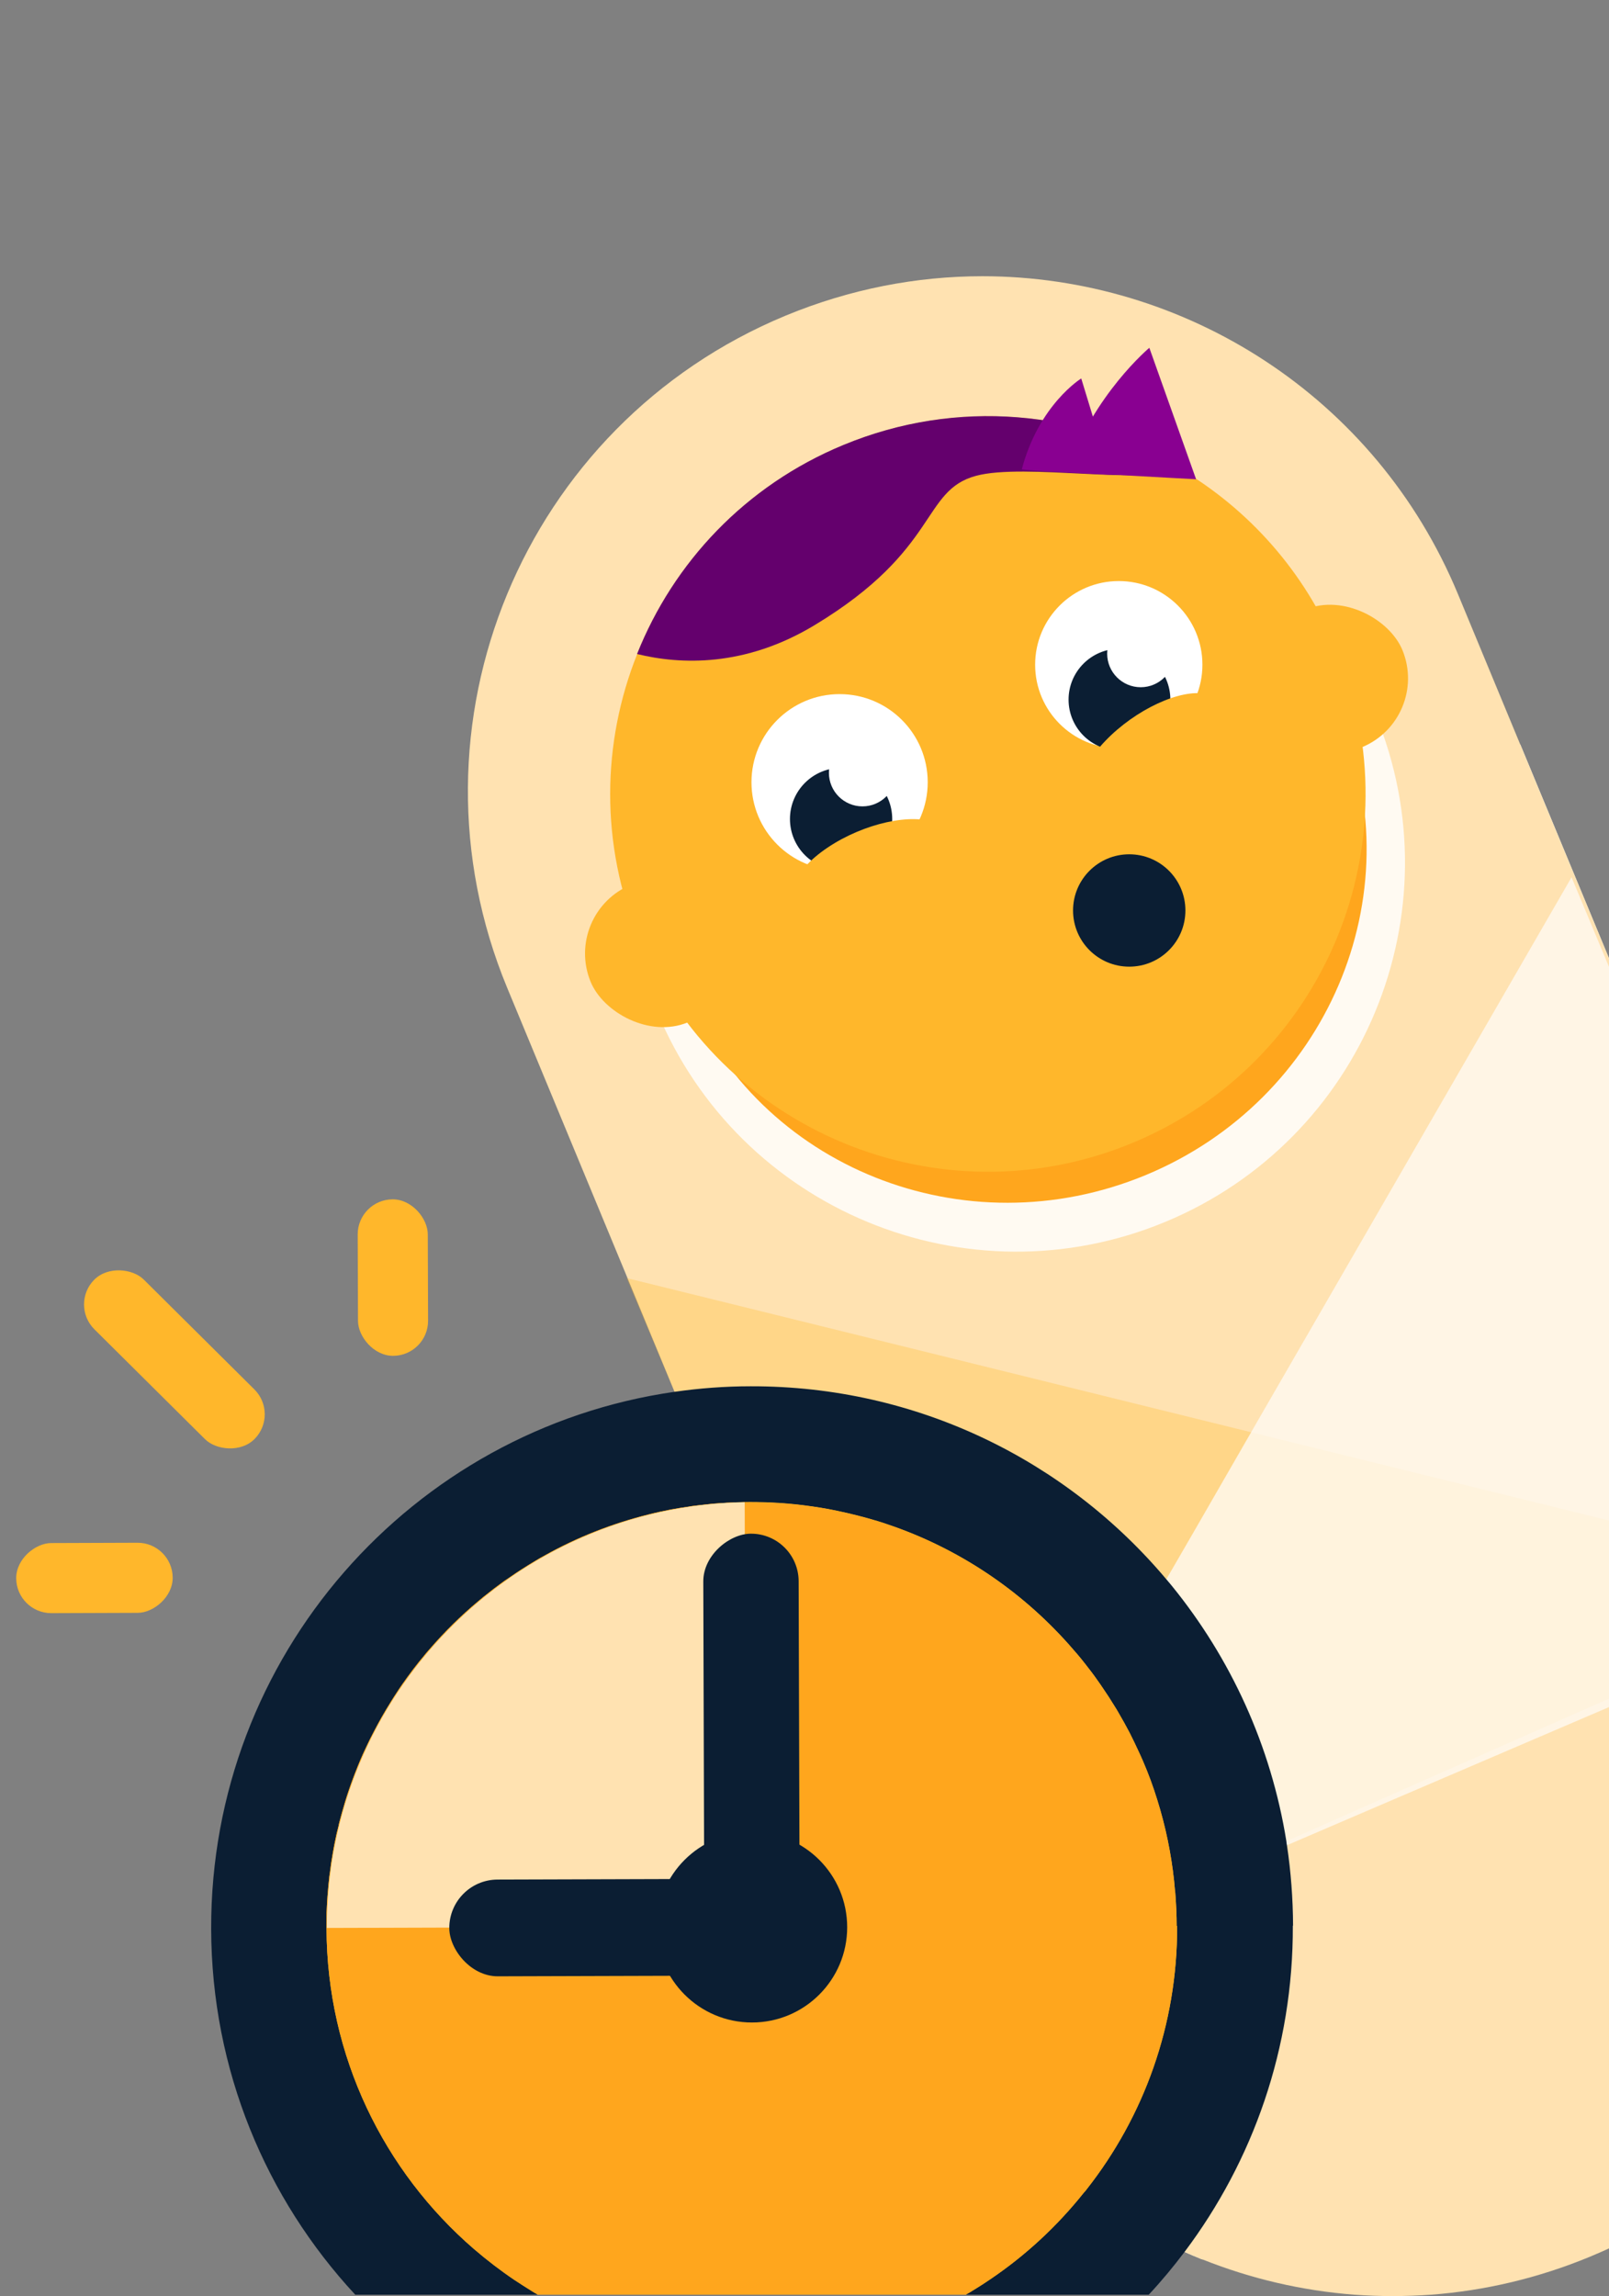 <?xml version="1.0" encoding="UTF-8"?><svg id="Layer_1" xmlns="http://www.w3.org/2000/svg" viewBox="0 0 140.05 199.83"><rect x="0" y="0" width="140.05" height="199.83" fill="#808080" stroke="none"/><defs><style>.cls-1{fill:#890091;}.cls-1,.cls-2,.cls-3,.cls-4,.cls-5,.cls-6,.cls-7,.cls-8,.cls-9,.cls-10{stroke-width:0px;}.cls-2{fill:#64006d;}.cls-3{opacity:.3;}.cls-3,.cls-7{fill:#ffb72b;}.cls-4{fill:#ffa61d;}.cls-5,.cls-8{fill:#fffaf2;}.cls-6{fill:#ffe2b1;}.cls-8{opacity:.8;}.cls-9{fill:#fff;}.cls-10{fill:#0b1e33;}</style></defs><path class="cls-9" d="M140.05,83.46v27.8l-7.91,19.11-10.63,25.65-.25.6-16.57,40.03h0c-.06-.02-.14-.05-.2-.07-.1-.04-.19-.08-.28-.12-.26-.1-.51-.21-.76-.32-.11-.05-.23-.1-.34-.15-.06-.03-.12-.05-.17-.08-.37-.16-.73-.33-1.1-.51-.14-.05-.27-.12-.4-.19-.27-.13-.54-.26-.8-.4-.31-.16-.61-.32-.9-.48-.37-.2-.75-.41-1.11-.64-.35-.19-.69-.39-1.02-.61-.38-.23-.76-.48-1.13-.72-.26-.17-.52-.35-.78-.52-.24-.16-.48-.33-.7-.5-.22-.16-.43-.31-.64-.47,0,0,0,0,0,0-.19-.14-.37-.27-.57-.43-.25-.18-.49-.37-.73-.58-.2-.15-.4-.31-.59-.48-.22-.18-.44-.37-.66-.57-.18-.16-.37-.31-.54-.48-.32-.29-.64-.58-.96-.89l-.05-.05c-.37-.36-.73-.71-1.1-1.09-.04-.04-.07-.07-.1-.11-.36-.37-.7-.73-1.04-1.11-.03-.02-.05-.05-.06-.07-.37-.39-.71-.79-1.05-1.21,0,0-.02,0-.02-.02-.29-.35-.58-.69-.85-1.05-.15-.17-.28-.35-.4-.53-.2-.25-.38-.5-.58-.76-.11-.15-.22-.3-.33-.47-.06-.08-.13-.17-.19-.26-.05-.06-.09-.13-.14-.19v-.02s4.07-9.79,4.07-9.79l.04-.09,8.93-21.55,4.57-11.04,1.99-4.81,3.67-8.87,24.66-59.56,7.75,18.68Z"/><path class="cls-6" d="M140.05,83.46v112.22c-.55.26-1.11.49-1.67.73-4.52,1.87-9.17,2.95-13.8,3.3-2.25.16-4.5.16-6.71,0-4.55-.35-8.99-1.39-13.18-3.06-.06-.02-.14-.05-.2-.07-.1-.04-.19-.08-.28-.12-.26-.1-.51-.21-.76-.32-.11-.05-.23-.1-.34-.15h0c-.06-.03-.12-.05-.17-.08-.37-.16-.73-.33-1.1-.51-.14-.05-.27-.12-.4-.19-.27-.13-.54-.26-.8-.4-.31-.16-.61-.32-.9-.48-.37-.2-.75-.41-1.11-.64-.35-.19-.69-.39-1.02-.61-.38-.23-.76-.48-1.13-.72-.26-.17-.52-.35-.78-.52-.24-.16-.48-.33-.7-.5-.22-.16-.43-.31-.64-.47,0,0,0,0,0,0-.19-.14-.37-.27-.57-.43-.25-.18-.49-.37-.73-.58-.2-.15-.4-.31-.59-.48-.22-.18-.44-.37-.66-.57-.18-.16-.37-.31-.54-.48-.32-.29-.64-.58-.96-.89l-.05-.05c-.37-.36-.73-.71-1.1-1.09-.04-.04-.07-.07-.1-.11-.36-.37-.7-.73-1.04-1.11-.03-.02-.05-.05-.06-.07-.37-.39-.71-.79-1.05-1.21,0,0-.02,0-.02-.02-.29-.35-.58-.69-.85-1.05-.15-.17-.28-.35-.4-.53-.2-.25-.38-.5-.58-.76-.11-.15-.22-.3-.33-.47-.06-.08-.13-.17-.19-.26-.05-.06-.09-.14-.13-.21-1.41-2.02-2.65-4.18-3.72-6.47-.05-.08-.08-.16-.13-.25-.23-.52-.47-1.05-.69-1.59l-10.32-24.9h0s-4.71-11.38-4.71-11.38h0s-.9-2.17-.9-2.17l-1.21-2.9v-.02l-4.01-9.68-.05-.12-4.04-9.76-10.48-25.28c-9.47-22.85,1.38-49.04,24.23-58.51,5.61-2.32,11.41-3.43,17.13-3.43,17.57,0,34.24,10.42,41.39,27.66l5.42,13.08,7.75,18.68Z"/><path class="cls-5" d="M119.71,62.14c7.15,17.26-1.05,37.06-18.3,44.21-17.26,7.15-37.06-1.05-44.21-18.3-3.51-8.48-3.32-17.58-.17-25.48,3.26-8.19,9.7-15.09,18.47-18.73,10.21-4.23,21.3-3.09,30.14,2.11,6.11,3.6,11.14,9.15,14.06,16.19Z"/><path class="cls-4" d="M116.7,62.6c6.37,15.38-1.23,33.14-16.98,39.67-15.75,6.52-33.69-.65-40.06-16.03-3.13-7.55-2.89-15.69.04-22.78,3.03-7.35,8.93-13.57,16.94-16.88,9.31-3.86,19.39-2.93,27.39,1.66,5.53,3.18,10.06,8.09,12.66,14.37Z"/><rect class="cls-7" x="48.57" y="64.54" width="76.33" height="12.96" rx="6.48" ry="6.48" transform="translate(-20.4 38.03) rotate(-22.2)"/><polygon class="cls-3" points="140.05 132.33 140.05 147.84 121.51 156.02 111.95 160.25 102.32 164.5 88.49 170.6 82.57 173.21 80.92 173.94 80.91 173.92 80.73 173.47 69.54 146.87 64.83 135.68 64.83 135.67 64 133.71 62.79 130.82 62.78 130.81 58.71 121.13 58.66 121.01 54.54 111.23 54.62 111.25 107.64 124.34 108.9 124.65 132.14 130.38 140.05 132.33"/><polygon class="cls-8" points="140.05 84.15 140.05 148.57 121.27 156.62 112 160.6 102.35 164.74 88.45 170.69 82.57 173.21 80.91 173.92 80.67 174.02 80.32 174.17 80.55 173.77 80.73 173.47 96.05 146.91 96.06 146.91 101.51 137.46 103.97 133.21 108.9 124.65 136.79 76.35 140.05 84.15"/><path class="cls-7" d="M116.35,56.52c6.95,16.77-1.02,36-17.78,42.95s-36-1.02-42.95-17.78c-3.41-8.24-3.23-17.08-.16-24.76,3.17-7.95,9.42-14.66,17.95-18.19,9.92-4.11,20.69-3.01,29.29,2.05,5.93,3.5,10.83,8.89,13.66,15.73Z"/><path class="cls-2" d="M102.68,40.79c-2.85,1.49-13.48-.52-17.72.62-4.79,1.29-3.13,6.4-14.06,13-6.06,3.66-11.67,3.44-15.45,2.51,3.17-7.95,9.42-14.66,17.95-18.19,9.92-4.11,20.69-3.01,29.29,2.05Z"/><circle class="cls-9" cx="97.38" cy="57.85" r="7.28"/><circle class="cls-10" cx="97.44" cy="60.89" r="4.43"/><circle class="cls-9" cx="99.29" cy="56.89" r="2.92"/><circle class="cls-9" cx="73.08" cy="68.08" r="7.67"/><circle class="cls-10" cx="73.21" cy="71.28" r="4.45"/><circle class="cls-9" cx="75.07" cy="67.26" r="2.92"/><path class="cls-7" d="M104.99,60.4c-2.23-.48-6.16,1.35-8.78,4.08-2.61,2.73-2.92,5.33-.69,5.81s6.16-1.35,8.78-4.08c2.61-2.73,2.92-5.33.69-5.81Z"/><path class="cls-7" d="M81.51,71.66c-2.08-.95-6.31-.01-9.45,2.09s-4,4.57-1.93,5.52c2.08.95,6.31.01,9.45-2.09,3.14-2.1,4-4.57,1.93-5.52Z"/><path class="cls-1" d="M100.04,30.27s-4.86,4.06-7.15,10.74c-.04.11,11.22.7,11.22.7l-4.07-11.44Z"/><path class="cls-1" d="M94.11,32.94s-3.68,2.26-5.17,7.9c-.03.1,7.73.48,7.73.48l-2.56-8.39Z"/><circle class="cls-10" cx="98.29" cy="79.24" r="4.89"/><rect class="cls-7" x="12.13" y="108.48" width="6.1" height="19.67" rx="3.05" ry="3.05" transform="translate(-79.47 45.71) rotate(-45.2)"/><rect class="cls-7" x="31.14" y="104.38" width="6.1" height="13.62" rx="3.05" ry="3.05" transform="translate(-.38 .12) rotate(-.2)"/><rect class="cls-7" x="5.17" y="130.53" width="6.1" height="13.62" rx="3.05" ry="3.05" transform="translate(-129.09 146.03) rotate(-90.2)"/><path class="cls-10" d="M112.53,167.59c.04,10.65-3.47,20.48-9.42,28.39h0c-.98,1.3-2.02,2.55-3.12,3.73H30.92c-7.76-8.36-12.51-19.54-12.54-31.84-.06-23.75,17.47-43.46,40.34-46.74,2.16-.31,4.36-.48,6.61-.48,14.53-.04,27.54,6.5,36.2,16.81.16.18.31.37.47.56,5.11,6.28,8.63,13.89,9.97,22.24,0,.11.03.23.05.35.34,2.27.52,4.61.53,6.99Z"/><path class="cls-7" d="M102.46,167.61c.03,8.64-2.91,16.61-7.87,22.92-.08.11-.16.21-.26.31h0c-2.32,2.91-5.06,5.45-8.14,7.53-.48.33-.98.65-1.49.96-.21.13-.42.26-.63.37h-37.27c-.17-.1-.35-.2-.52-.31-.5-.31-1-.63-1.5-.96-1.23-.83-2.4-1.73-3.53-2.7-7.83-6.76-12.79-16.75-12.83-27.9v-.05c0-.26,0-.52,0-.79,0-.17,0-.35,0-.52.03-.63.06-1.26.12-1.89.03-.37.06-.75.11-1.11,0-.14.03-.27.05-.4.07-.61.16-1.22.27-1.83.05-.32.12-.64.18-.96.09-.46.19-.9.31-1.35.02-.12.05-.24.08-.36.16-.61.33-1.21.51-1.81.09-.3.19-.6.29-.9.12-.36.25-.71.38-1.07.07-.2.16-.41.23-.6.28-.72.58-1.43.92-2.14.21-.45.43-.9.66-1.33.46-.89.95-1.75,1.47-2.58.19-.31.38-.61.58-.91.09-.15.19-.28.28-.42.11-.16.21-.31.33-.47.17-.25.35-.49.53-.73.13-.18.26-.36.4-.53.22-.29.45-.58.69-.86.18-.23.37-.46.57-.68,1.32-1.53,2.75-2.94,4.3-4.23.29-.25.58-.48.88-.71.29-.23.58-.46.89-.68.29-.22.58-.43.88-.62.75-.53,1.52-1.01,2.3-1.48.26-.16.51-.3.77-.44,2.83-1.59,5.9-2.8,9.14-3.6.58-.15,1.18-.27,1.77-.39.53-.1,1.06-.19,1.59-.26.07,0,.15-.03.23-.04.13-.02.26-.04.39-.05.17-.02.35-.05.52-.06.54-.07,1.09-.13,1.64-.16h.05c.34-.03.68-.05,1.02-.05.51-.04,1.02-.05,1.54-.05,1.6,0,3.18.09,4.72.29.95.12,1.9.27,2.84.47,1.2.25,2.38.55,3.54.9.29.09.58.18.86.28,6.15,2.07,11.57,5.72,15.78,10.45.5.56.98,1.12,1.44,1.71.37.47.73.94,1.07,1.43.16.22.31.44.46.67h0c.35.51.69,1.03,1.01,1.56.12.19.24.38.35.58.34.58.66,1.16.97,1.75.26.53.53,1.07.78,1.62.13.27.25.55.37.82.24.55.46,1.11.67,1.67.21.57.4,1.14.58,1.72.18.58.35,1.16.5,1.75.07.29.15.59.22.89.14.59.26,1.2.37,1.8.2,1.12.36,2.27.45,3.43.02.07.02.16.03.24.07.95.12,1.91.12,2.88Z"/><path class="cls-4" d="M102.46,167.61c.03,8.64-2.91,16.61-7.87,22.92-.08.11-.16.21-.26.31h0c-2.32,2.91-5.06,5.45-8.14,7.53-.48.33-.98.65-1.49.96-.21.13-.42.26-.63.37h-37.27c-.17-.1-.35-.2-.52-.31-.5-.31-1-.63-1.5-.96-1.23-.83-2.4-1.73-3.53-2.7-7.83-6.76-12.79-16.75-12.83-27.9v-.05c0-.26,0-.52,0-.79,0-.17,0-.35,0-.52.03-.63.06-1.26.12-1.89.03-.37.06-.75.11-1.11,0-.14.03-.27.05-.4.07-.61.16-1.22.27-1.83.05-.32.12-.64.18-.96.09-.46.19-.9.31-1.35.02-.12.05-.24.08-.36.16-.61.33-1.21.51-1.81.09-.3.19-.6.29-.9.12-.36.25-.71.38-1.07.07-.2.16-.41.23-.6.28-.72.58-1.43.92-2.14.21-.45.43-.9.66-1.33.46-.89.95-1.75,1.47-2.58.19-.31.38-.61.58-.91.09-.15.19-.28.28-.42.11-.16.21-.31.33-.47.17-.25.35-.49.53-.73.13-.18.26-.36.4-.53.22-.29.45-.58.69-.86.18-.23.37-.46.57-.68,1.32-1.53,2.75-2.94,4.3-4.23.29-.25.58-.48.88-.71.29-.23.58-.46.89-.68.29-.22.58-.43.88-.62.75-.53,1.52-1.01,2.3-1.48.26-.16.51-.3.77-.44,2.83-1.59,5.9-2.8,9.14-3.6.58-.15,1.18-.27,1.77-.39.53-.1,1.06-.19,1.59-.26.07,0,.15-.03.23-.04.13-.02.26-.04.39-.05.3-.04.61-.07.91-.1.41-.05.82-.09,1.24-.11.03,0,.05,0,.06,0,.34-.03.68-.05,1.01-.06.34,0,.68-.02,1.01-.03.17,0,.36,0,.53,0,1.6,0,3.17.09,4.72.28.95.12,1.9.27,2.84.47,1.2.25,2.38.55,3.54.9.29.09.58.18.86.28,6.15,2.07,11.57,5.72,15.78,10.45.5.56.99,1.12,1.44,1.71.37.47.73.94,1.07,1.43.16.22.32.45.47.67.35.51.69,1.03,1.01,1.56.12.19.24.38.35.58.34.58.66,1.16.97,1.75.27.53.53,1.07.78,1.62.13.27.25.55.37.82.24.55.46,1.11.67,1.67.21.57.4,1.14.58,1.72.18.58.35,1.16.5,1.75.07.29.15.59.22.89.14.59.26,1.2.37,1.8.2,1.12.36,2.27.45,3.43.02.07.02.16.03.24.07.95.12,1.91.12,2.88Z"/><path class="cls-6" d="M64.82,130.73l.11,36.95-36.48.11c-.03-20.24,16.2-36.72,36.37-37.05Z"/><rect class="cls-10" x="39.11" y="163.55" width="25.38" height="8.42" rx="4.21" ry="4.21" transform="translate(-.5 .16) rotate(-.17)"/><rect class="cls-10" x="48.11" y="146.62" width="34.59" height="8.3" rx="4.15" ry="4.15" transform="translate(215.98 84.92) rotate(89.83)"/><circle class="cls-10" cx="65.45" cy="167.73" r="8.29"/></svg>